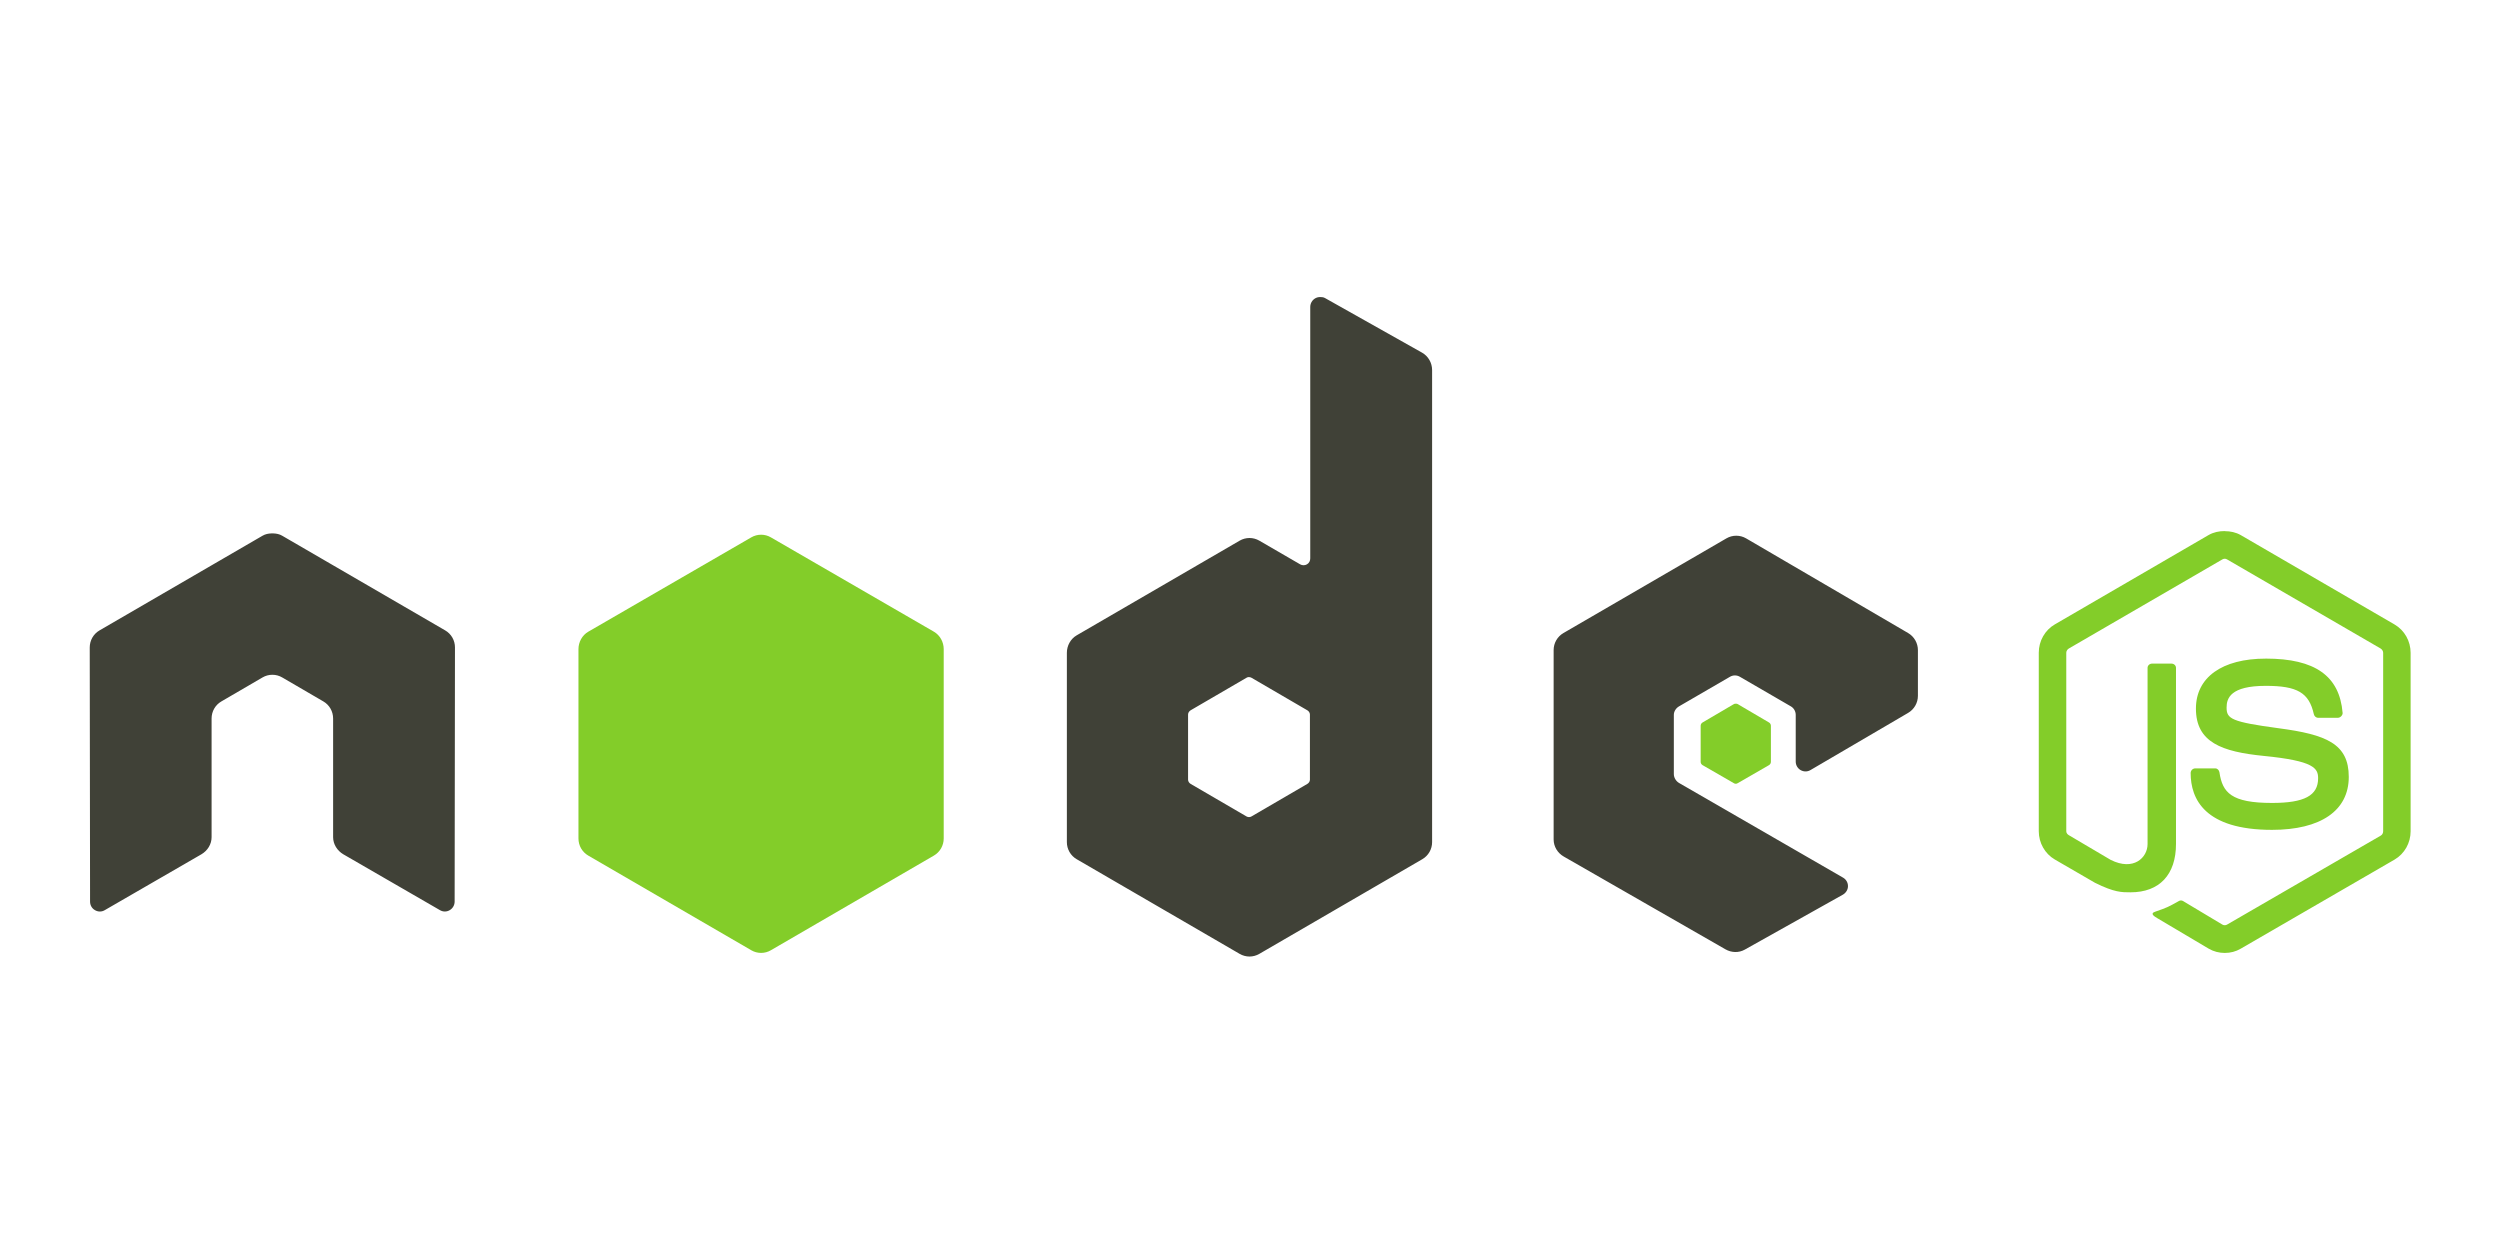 <svg width="159" height="80" className="node-icon" viewBox="0 0 159 80" fill="none" xmlns="http://www.w3.org/2000/svg">
<path d="M141.489 33.776C141.129 33.776 140.78 33.85 140.471 34.026L130.684 39.713C130.051 40.08 129.666 40.774 129.666 41.511V52.865C129.666 53.602 130.051 54.295 130.684 54.663L133.24 56.145C134.482 56.761 134.94 56.751 135.505 56.751C137.343 56.751 138.393 55.629 138.393 53.677V42.476C138.393 42.318 138.257 42.205 138.102 42.205H136.876C136.719 42.205 136.585 42.321 136.585 42.476V53.683C136.585 54.548 135.69 55.418 134.238 54.687L131.581 53.119C131.487 53.067 131.415 52.974 131.415 52.868V41.515C131.415 41.407 131.486 41.297 131.581 41.243L141.346 35.576C141.438 35.523 141.547 35.523 141.637 35.576L151.403 41.243C151.496 41.299 151.569 41.404 151.569 41.515V52.868C151.569 52.977 151.515 53.087 151.424 53.14L141.638 58.806C141.551 58.857 141.435 58.857 141.347 58.806L138.833 57.301C138.758 57.257 138.656 57.26 138.583 57.301C137.89 57.697 137.759 57.743 137.108 57.97C136.948 58.026 136.704 58.114 137.192 58.389L140.474 60.336C140.787 60.517 141.135 60.607 141.493 60.607C141.855 60.607 142.198 60.52 142.511 60.336L152.297 54.669C152.93 54.298 153.315 53.608 153.315 52.871V41.517C153.315 40.78 152.93 40.088 152.297 39.719L142.511 34.032C142.204 33.856 141.852 33.782 141.493 33.782L141.489 33.776ZM144.107 41.888C141.32 41.888 139.661 43.082 139.661 45.066C139.661 47.217 141.308 47.811 143.982 48.077C147.182 48.392 147.432 48.865 147.432 49.499C147.432 50.598 146.561 51.067 144.502 51.067C141.916 51.067 141.347 50.417 141.157 49.12C141.134 48.981 141.028 48.869 140.887 48.869H139.616C139.54 48.871 139.467 48.902 139.412 48.956C139.358 49.011 139.327 49.084 139.325 49.162C139.325 50.819 140.221 52.779 144.499 52.779C147.596 52.779 149.382 51.558 149.382 49.412C149.382 47.291 147.939 46.718 144.935 46.318C141.903 45.911 141.611 45.716 141.611 45C141.611 44.41 141.856 43.62 144.104 43.62C146.112 43.62 146.854 44.056 147.159 45.418C147.185 45.546 147.297 45.651 147.429 45.651H148.699C148.777 45.651 148.853 45.602 148.907 45.546C148.96 45.486 148.998 45.418 148.99 45.337C148.794 42.99 147.239 41.887 144.108 41.887L144.107 41.888Z" fill="#83CD29"/>
<path d="M83.956 18.892C83.846 18.892 83.739 18.921 83.644 18.976C83.55 19.031 83.471 19.111 83.416 19.206C83.362 19.301 83.333 19.409 83.332 19.519V35.514C83.332 35.671 83.26 35.812 83.124 35.891C83.058 35.929 82.983 35.95 82.906 35.95C82.83 35.95 82.754 35.929 82.688 35.891L80.091 34.385C79.901 34.275 79.686 34.217 79.468 34.217C79.249 34.217 79.034 34.275 78.844 34.385L68.477 40.407C68.089 40.632 67.853 41.065 67.853 41.515V53.558C67.852 53.778 67.91 53.995 68.019 54.186C68.129 54.377 68.286 54.535 68.476 54.645L78.844 60.667C79.034 60.777 79.249 60.836 79.468 60.836C79.686 60.836 79.901 60.777 80.091 60.667L90.459 54.645C90.649 54.535 90.806 54.377 90.916 54.186C91.025 53.995 91.083 53.778 91.082 53.558V23.534C91.082 23.077 90.835 22.648 90.438 22.426L84.267 18.954C84.17 18.9 84.063 18.891 83.956 18.892V18.892ZM17.259 33.925C17.061 33.933 16.876 33.968 16.698 34.072L6.33 40.093C6.141 40.203 5.983 40.361 5.873 40.552C5.764 40.743 5.707 40.96 5.707 41.18L5.728 57.343C5.728 57.568 5.844 57.776 6.04 57.886C6.233 58.002 6.472 58.002 6.663 57.886L12.813 54.331C13.203 54.099 13.457 53.693 13.457 53.245V45.697C13.457 45.246 13.693 44.833 14.081 44.61L16.699 43.084C16.889 42.973 17.104 42.915 17.323 42.916C17.541 42.915 17.757 42.973 17.946 43.084L20.563 44.609C20.951 44.833 21.186 45.246 21.186 45.696V53.243C21.186 53.693 21.446 54.101 21.83 54.33L27.98 57.885C28.174 58.001 28.412 58.001 28.603 57.885C28.794 57.775 28.915 57.566 28.915 57.342L28.936 41.179C28.937 40.959 28.88 40.742 28.771 40.551C28.661 40.36 28.503 40.202 28.313 40.092L17.945 34.071C17.77 33.968 17.583 33.933 17.384 33.925H17.26L17.259 33.925ZM110.426 34.072C110.207 34.071 109.992 34.129 109.803 34.239L99.435 40.261C99.048 40.486 98.811 40.898 98.811 41.347V53.391C98.811 53.843 99.064 54.254 99.455 54.477L109.74 60.377C110.119 60.594 110.583 60.611 110.966 60.397L117.199 56.905C117.397 56.795 117.53 56.588 117.531 56.362C117.532 56.135 117.415 55.931 117.219 55.818L106.788 49.797C106.593 49.684 106.456 49.457 106.456 49.232V45.466C106.456 45.241 106.595 45.035 106.788 44.923L110.03 43.041C110.223 42.929 110.459 42.929 110.653 43.041L113.896 44.923C113.991 44.977 114.07 45.057 114.125 45.152C114.179 45.248 114.208 45.356 114.208 45.466V48.435C114.207 48.545 114.236 48.654 114.291 48.749C114.346 48.844 114.424 48.924 114.519 48.978C114.714 49.091 114.949 49.092 115.143 48.978L121.355 45.341C121.741 45.116 121.979 44.703 121.979 44.254V41.348C121.979 41.128 121.921 40.912 121.812 40.721C121.703 40.53 121.545 40.371 121.356 40.261L111.05 34.239C110.86 34.129 110.645 34.071 110.426 34.072L110.426 34.072ZM79.426 43.062C79.484 43.062 79.541 43.077 79.592 43.104L83.145 45.174C83.241 45.23 83.311 45.334 83.311 45.446V49.586C83.311 49.698 83.242 49.801 83.145 49.857L79.592 51.927C79.495 51.982 79.377 51.982 79.28 51.927L75.727 49.857C75.631 49.801 75.561 49.697 75.561 49.586V45.445C75.561 45.333 75.631 45.23 75.727 45.173L79.28 43.104C79.329 43.076 79.371 43.062 79.426 43.062V43.062V43.062Z" fill="#404137"/>
<path d="M48.405 34.008C48.186 34.008 47.971 34.066 47.782 34.176L37.413 40.177C37.026 40.402 36.79 40.835 36.79 41.285V53.328C36.79 53.548 36.847 53.765 36.956 53.956C37.066 54.147 37.224 54.305 37.413 54.415L47.782 60.436C47.971 60.547 48.186 60.605 48.405 60.605C48.624 60.605 48.839 60.547 49.028 60.436L59.396 54.415C59.586 54.305 59.743 54.146 59.853 53.955C59.962 53.764 60.02 53.548 60.02 53.328V41.284C60.02 40.834 59.784 40.401 59.396 40.176L49.028 34.176C48.838 34.065 48.623 34.007 48.404 34.008L48.405 34.008ZM110.406 44.755C110.365 44.755 110.319 44.755 110.281 44.776L108.287 45.947C108.249 45.968 108.218 45.998 108.196 46.035C108.175 46.071 108.163 46.113 108.162 46.156V48.456C108.162 48.543 108.212 48.622 108.287 48.665L110.281 49.815C110.315 49.836 110.355 49.848 110.395 49.848C110.436 49.848 110.475 49.836 110.509 49.815L112.504 48.665C112.578 48.623 112.629 48.543 112.629 48.456V46.156C112.629 46.069 112.578 45.99 112.504 45.947L110.509 44.776C110.472 44.754 110.447 44.755 110.405 44.755L110.406 44.755Z" fill="#83CD29"/>
</svg>
